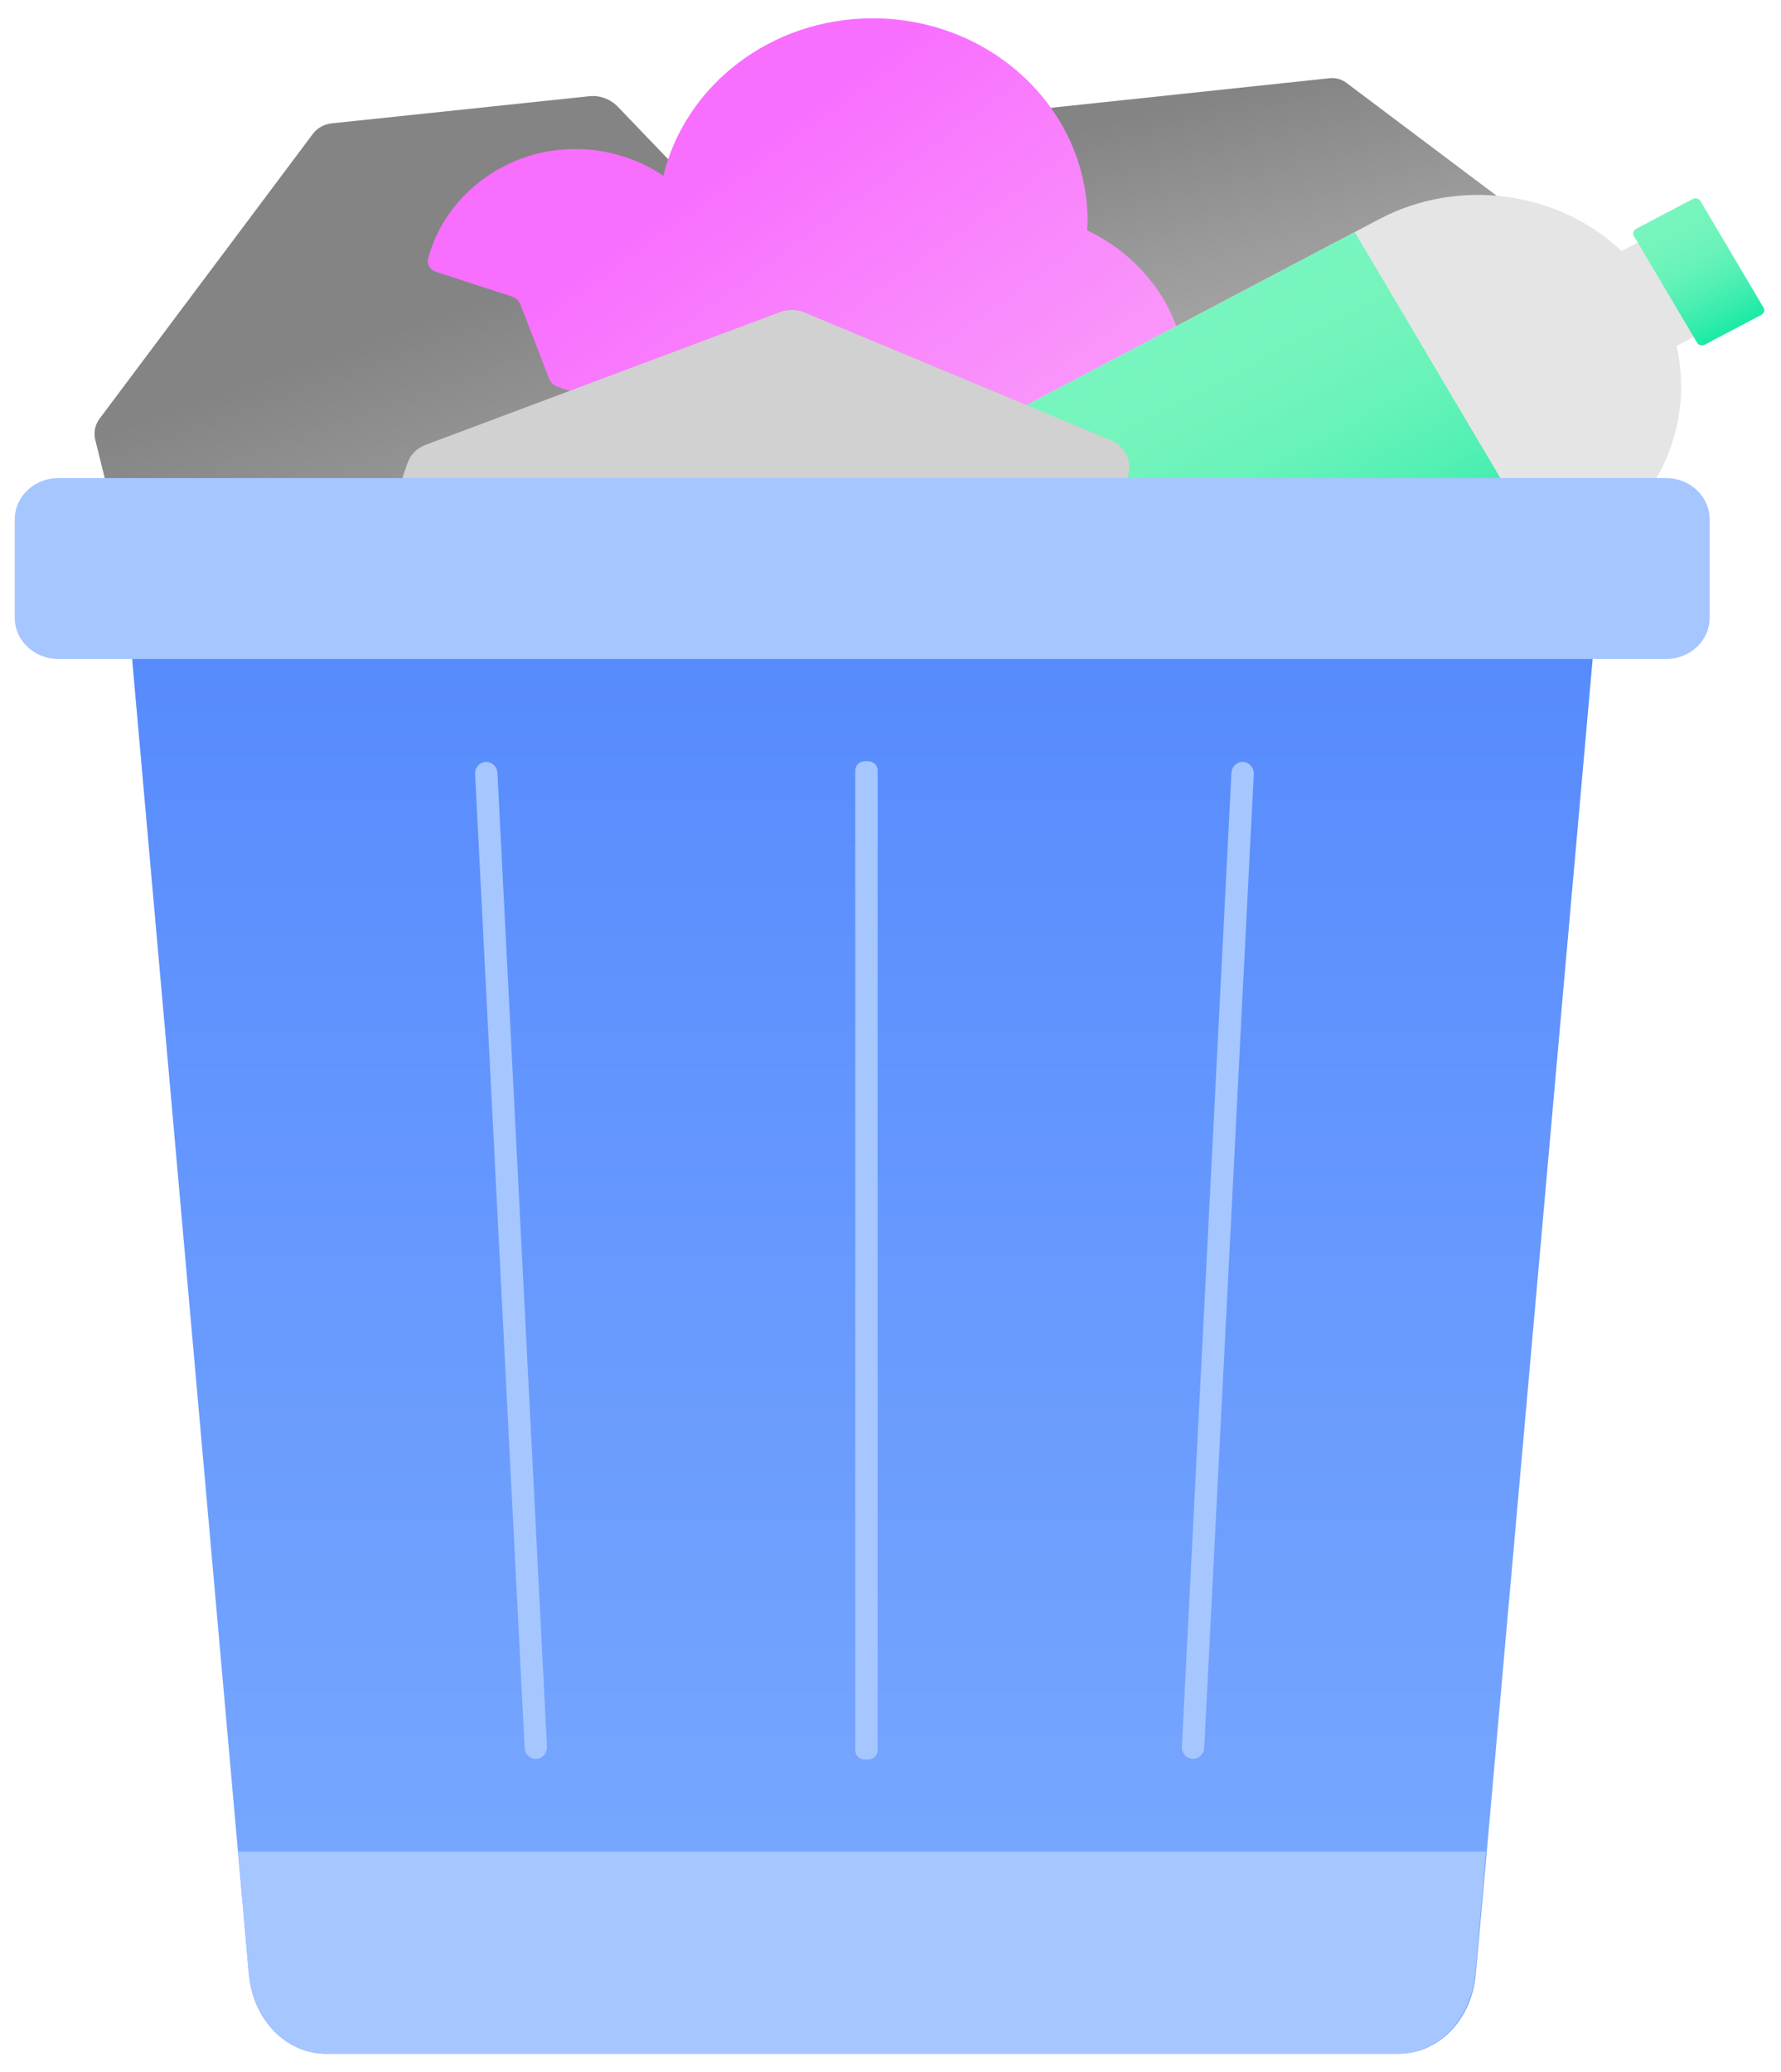 <svg width="49" height="57" viewBox="0 0 49 57" fill="none" xmlns="http://www.w3.org/2000/svg">
<path d="M41.738 12.29L35.598 14.849C35.445 14.913 35.272 14.916 35.116 14.857L28.009 12.199C27.836 12.135 27.703 12.001 27.646 11.832L25.846 6.586C25.784 6.404 25.821 6.203 25.943 6.048L28.216 3.224C28.318 3.096 28.474 3.013 28.644 2.994L36.579 2.152C36.743 2.133 36.908 2.178 37.038 2.275L41.245 5.436C41.412 5.561 41.5 5.759 41.478 5.957L41.265 7.829C41.259 7.891 41.262 7.955 41.276 8.016L42.101 11.624C42.164 11.896 42.014 12.172 41.744 12.287L41.738 12.29Z" fill="url(#paint0_linear_5398_4106)"/>
<path d="M24.186 8.685L21.743 16.552C21.683 16.748 21.536 16.905 21.34 16.988L12.322 20.78C12.104 20.871 11.841 20.863 11.608 20.756L4.292 17.395C4.036 17.277 3.846 17.055 3.784 16.801L2.624 12.113C2.571 11.902 2.613 11.685 2.738 11.519L8.609 3.681C8.731 3.518 8.921 3.414 9.139 3.392L16.223 2.646C16.504 2.617 16.796 2.727 16.997 2.935L18.877 4.895C18.939 4.959 19.013 5.016 19.092 5.064L23.767 7.741C24.121 7.944 24.297 8.337 24.189 8.685H24.186Z" fill="url(#paint1_linear_5398_4106)"/>
<path d="M32.572 11.278C32.246 13.177 30.658 14.726 28.651 15.081C27.676 15.255 26.741 15.159 25.91 14.854C25 14.52 23.974 14.603 23.166 15.119C22.378 15.621 21.428 15.915 20.405 15.915C18.491 15.915 16.836 14.891 16.019 13.394H17.785C17.972 13.394 18.137 13.263 18.16 13.086L18.338 11.961C18.366 11.792 18.262 11.626 18.091 11.57L15.341 10.639C15.234 10.602 15.152 10.527 15.112 10.425L14.315 8.372C14.276 8.27 14.188 8.192 14.08 8.155L11.994 7.478C11.838 7.428 11.739 7.275 11.778 7.123C12.212 5.435 13.833 4.144 15.719 4.101C16.665 4.079 17.542 4.355 18.25 4.836C18.851 2.355 21.198 0.504 24.008 0.504C27.276 0.504 29.921 3.002 29.921 6.082C29.921 6.168 29.913 6.251 29.91 6.337C31.753 7.211 32.938 9.137 32.569 11.281L32.572 11.278Z" fill="url(#paint2_linear_5398_4106)"/>
<path d="M43.388 15.231L29.318 22.647C28.238 23.217 26.878 22.856 26.274 21.837C25.948 21.288 25.911 20.66 26.121 20.109C25.514 19.989 24.967 19.628 24.641 19.077C24.315 18.526 24.278 17.895 24.491 17.347C23.884 17.229 23.334 16.871 23.008 16.32C22.404 15.301 22.79 14.017 23.87 13.448L37.939 6.032C40.17 4.855 42.892 5.278 44.615 6.904L46.276 6.029L47.813 8.626L46.126 9.516C46.636 11.723 45.588 14.079 43.388 15.237V15.231Z" fill="#E5E5E5"/>
<path d="M48.52 8.463L46.782 5.528C46.74 5.459 46.647 5.434 46.573 5.473L45.012 6.296C44.938 6.335 44.912 6.423 44.953 6.492L46.691 9.427C46.732 9.497 46.825 9.521 46.899 9.483L48.461 8.66C48.535 8.621 48.561 8.533 48.52 8.463Z" fill="url(#paint3_linear_5398_4106)"/>
<path d="M37.273 6.385L25.492 12.594L30.941 21.795L42.721 15.586L37.273 6.385Z" fill="url(#paint4_linear_5398_4106)"/>
<path d="M30.559 12.108L22.128 8.594C21.919 8.506 21.68 8.503 21.468 8.583L11.71 12.236C11.472 12.325 11.29 12.509 11.211 12.739L8.736 19.941C8.651 20.192 8.699 20.468 8.87 20.679L11.991 24.557C12.132 24.733 12.345 24.846 12.578 24.87L23.472 26.027C23.699 26.052 23.923 25.99 24.101 25.857L29.879 21.516C30.108 21.345 30.227 21.072 30.196 20.799L29.904 18.229C29.896 18.144 29.899 18.058 29.918 17.973L31.05 13.02C31.135 12.646 30.93 12.266 30.559 12.111V12.108Z" fill="#D1D1D1"/>
<path d="M44.024 15.81L40.891 51.096L40.602 54.321C40.492 55.557 39.582 56.495 38.49 56.495H8.962C7.871 56.495 6.961 55.557 6.85 54.321L6.561 51.096L3.429 15.81C3.304 14.387 4.282 13.151 5.541 13.151H41.912C43.168 13.151 44.149 14.387 44.024 15.81Z" fill="url(#paint5_linear_5398_4106)"/>
<path d="M45.838 13.151H1.606C0.943 13.151 0.406 13.658 0.406 14.283V16.997C0.406 17.622 0.943 18.128 1.606 18.128H45.838C46.5 18.128 47.037 17.622 47.037 16.997V14.283C47.037 13.658 46.5 13.151 45.838 13.151Z" fill="#A6C6FF"/>
<path d="M23.88 20.94H23.798C23.65 20.94 23.531 21.053 23.531 21.192V48.151C23.531 48.29 23.65 48.402 23.798 48.402H23.88C24.027 48.402 24.146 48.29 24.146 48.151V21.192C24.146 21.053 24.027 20.94 23.88 20.94Z" fill="#A6C6FF"/>
<path d="M13.363 20.96C13.192 20.968 13.062 21.118 13.071 21.292L14.434 48.083C14.443 48.256 14.587 48.39 14.757 48.382C14.927 48.374 15.058 48.224 15.049 48.05L13.686 21.26C13.677 21.086 13.533 20.952 13.363 20.96Z" fill="#A6C6FF"/>
<path d="M34.203 20.96C34.373 20.968 34.503 21.118 34.495 21.292L33.131 48.083C33.123 48.256 32.978 48.39 32.808 48.382C32.638 48.374 32.508 48.224 32.516 48.05L33.88 21.26C33.888 21.086 34.033 20.952 34.203 20.96Z" fill="#A6C6FF"/>
<path d="M40.881 50.932L40.592 54.253C40.481 55.526 39.571 56.494 38.48 56.494H8.952C7.86 56.494 6.95 55.526 6.84 54.253L6.551 50.932H40.878H40.881Z" fill="#A6C6FF"/>
<defs>
<linearGradient id="paint0_linear_5398_4106" x1="35.896" y1="14.44" x2="32.274" y2="-0.552" gradientUnits="userSpaceOnUse">
<stop stop-color="#B7B7B7"/>
<stop offset="0.21" stop-color="#AFAFAF"/>
<stop offset="0.52" stop-color="#9A9A9A"/>
<stop offset="0.78" stop-color="#848484"/>
</linearGradient>
<linearGradient id="paint1_linear_5398_4106" x1="16.767" y1="19.242" x2="10.933" y2="2.768" gradientUnits="userSpaceOnUse">
<stop stop-color="#B7B7B7"/>
<stop offset="0.23" stop-color="#A3A3A3"/>
<stop offset="0.66" stop-color="#848484"/>
</linearGradient>
<linearGradient id="paint2_linear_5398_4106" x1="28.87" y1="16.113" x2="19.129" y2="2.629" gradientUnits="userSpaceOnUse">
<stop offset="0.08" stop-color="#FA9EFA"/>
<stop offset="0.51" stop-color="#F986FC"/>
<stop offset="0.89" stop-color="#F86EFF"/>
</linearGradient>
<linearGradient id="paint3_linear_5398_4106" x1="45.791" y1="5.885" x2="47.516" y2="9.157" gradientUnits="userSpaceOnUse">
<stop stop-color="#78F5BE"/>
<stop offset="0.21" stop-color="#74F4BC"/>
<stop offset="0.42" stop-color="#68F3B9"/>
<stop offset="0.62" stop-color="#54F0B4"/>
<stop offset="0.82" stop-color="#39EDAD"/>
<stop offset="1" stop-color="#1BEAA5"/>
</linearGradient>
<linearGradient id="paint4_linear_5398_4106" x1="31.38" y1="9.491" x2="36.359" y2="18.939" gradientUnits="userSpaceOnUse">
<stop stop-color="#78F5BE"/>
<stop offset="0.21" stop-color="#74F4BC"/>
<stop offset="0.42" stop-color="#68F3B9"/>
<stop offset="0.62" stop-color="#54F0B4"/>
<stop offset="0.82" stop-color="#39EDAD"/>
<stop offset="1" stop-color="#1BEAA5"/>
</linearGradient>
<linearGradient id="paint5_linear_5398_4106" x1="23.726" y1="56.41" x2="23.726" y2="7.91" gradientUnits="userSpaceOnUse">
<stop stop-color="#7DACFF"/>
<stop offset="0.14" stop-color="#75A5FE"/>
<stop offset="1" stop-color="#4D83FD"/>
</linearGradient>
</defs>
</svg>
